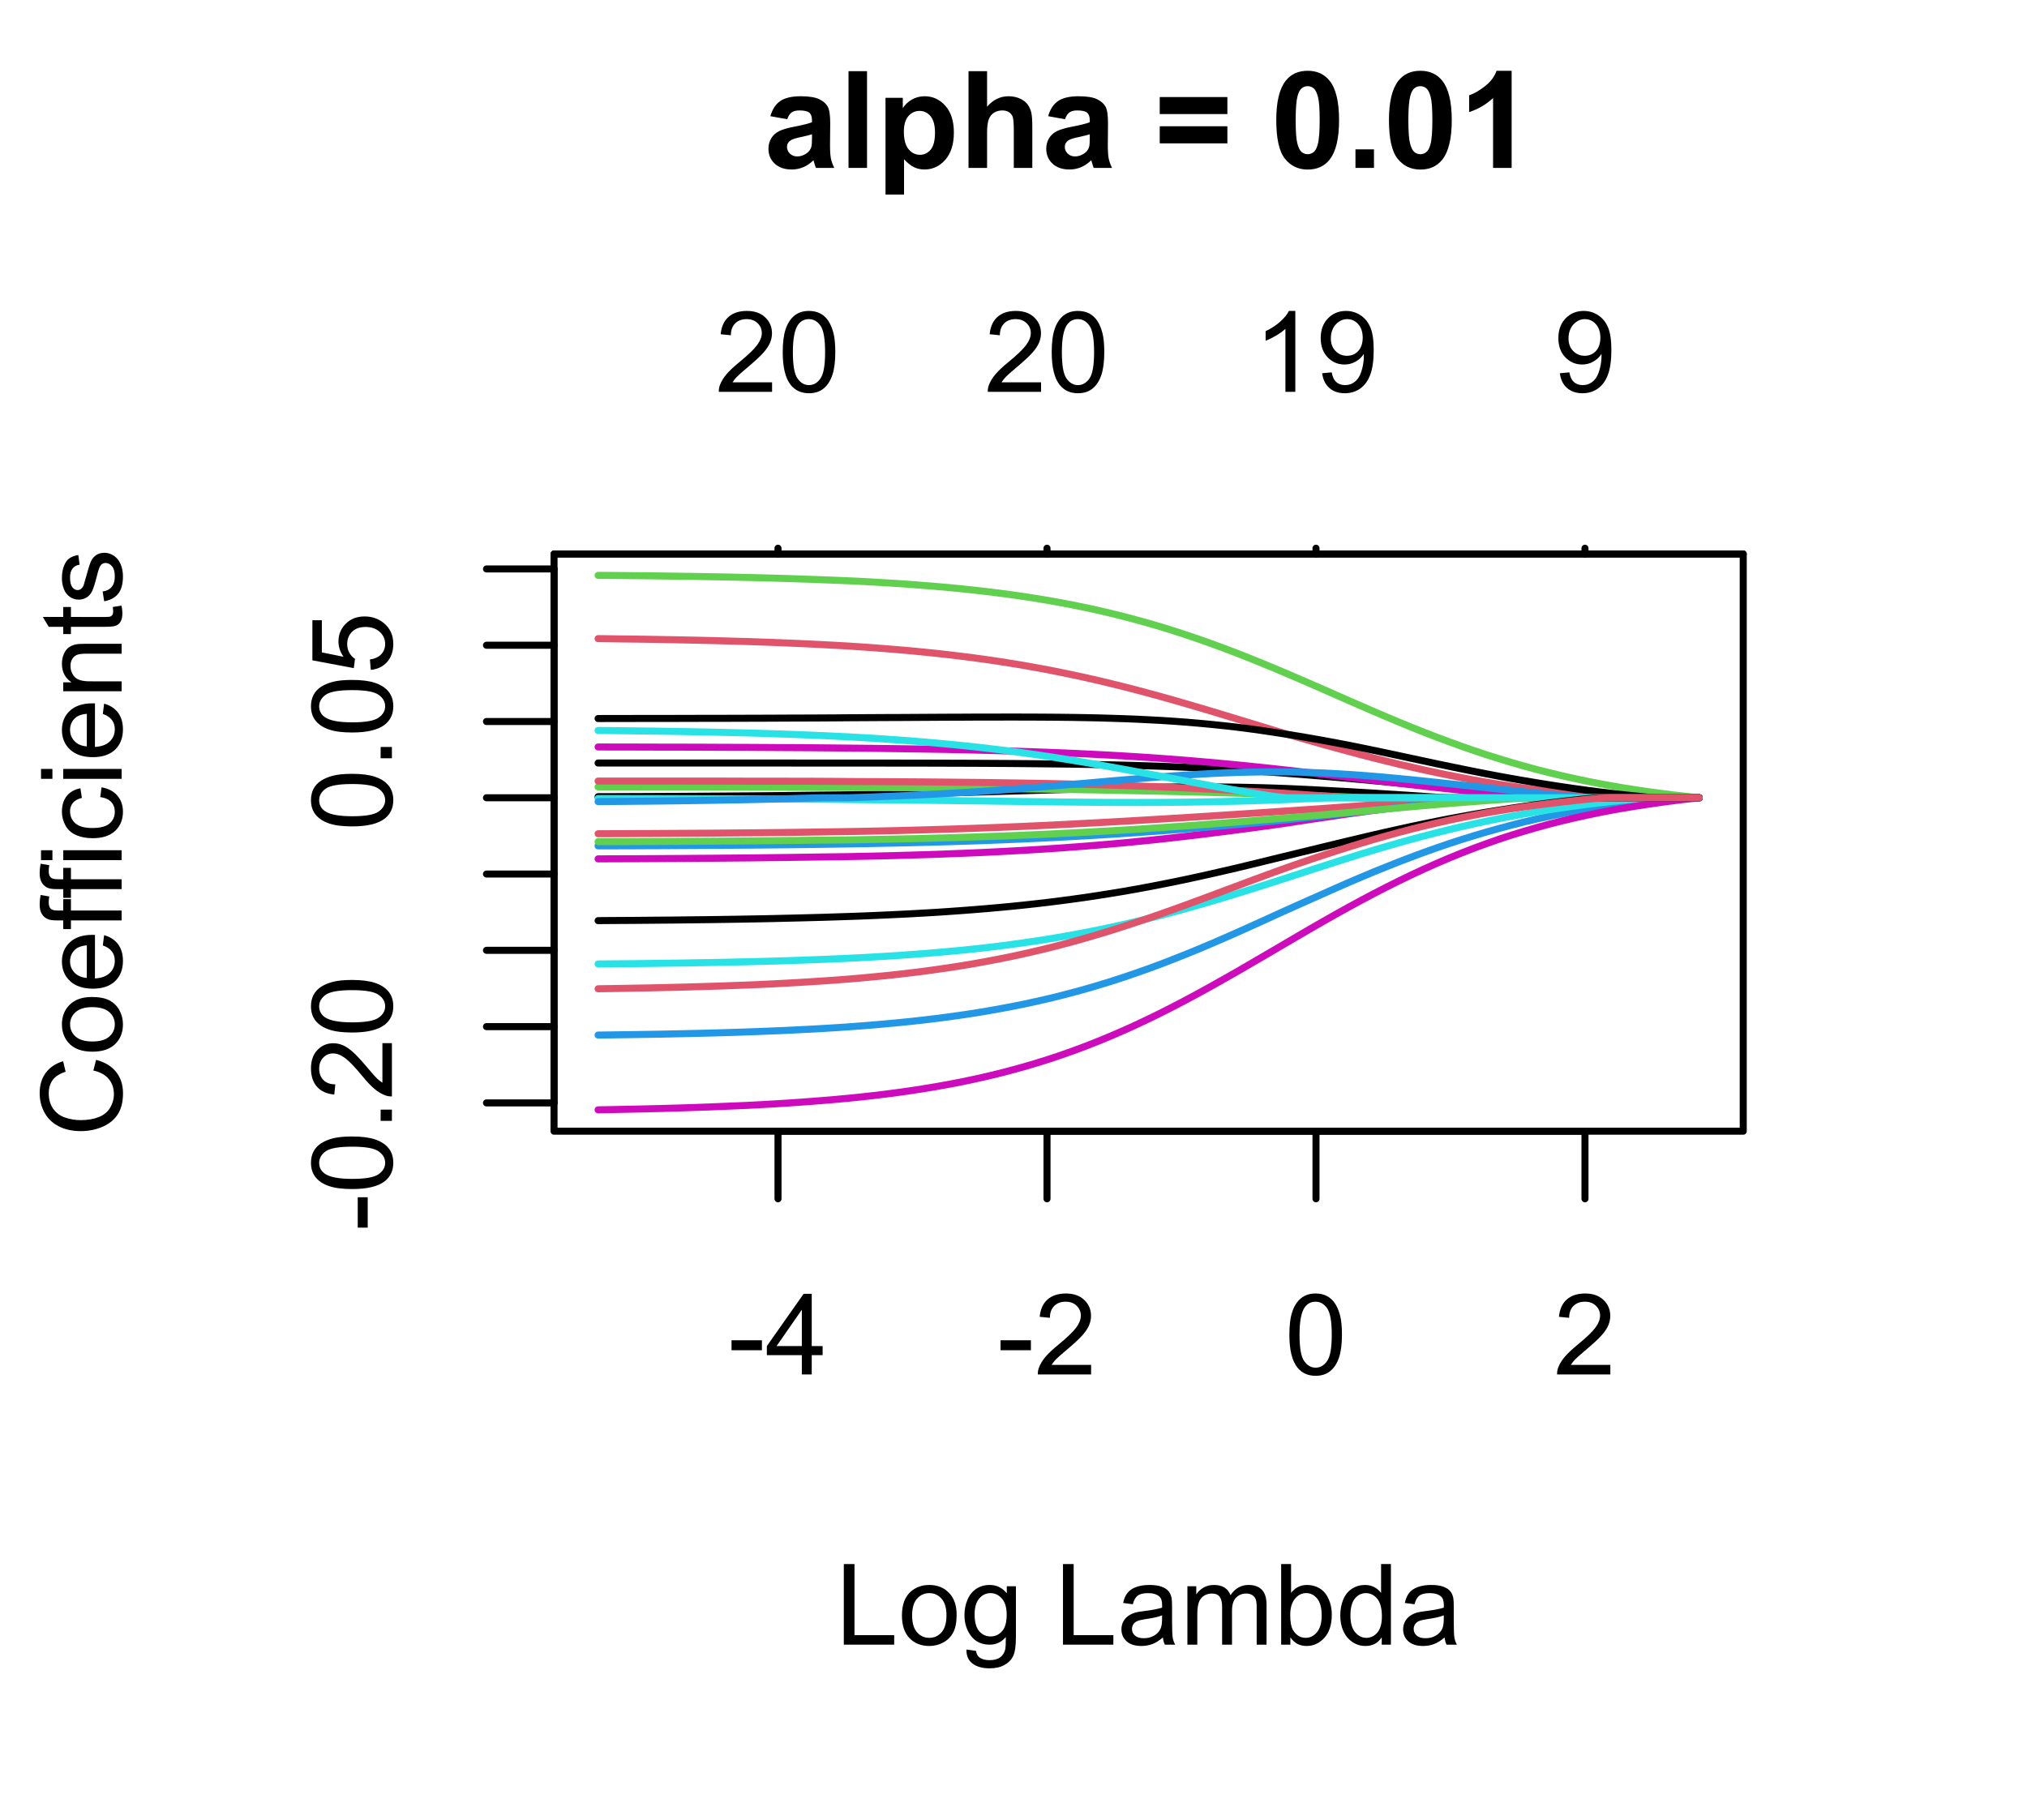<?xml version="1.0" encoding="UTF-8"?>
<svg xmlns="http://www.w3.org/2000/svg" xmlns:xlink="http://www.w3.org/1999/xlink" width="216" height="194" viewBox="0 0 216 194">
<defs>
<g>
<g id="glyph-0-0">
<path d="M 0.383 -2.578 L 0.383 -3.641 L 3.621 -3.641 L 3.621 -2.578 Z M 0.383 -2.578 "/>
</g>
<g id="glyph-0-1">
<path d="M 3.879 0 L 3.879 -2.055 L 0.152 -2.055 L 0.152 -3.023 L 4.07 -8.59 L 4.934 -8.59 L 4.934 -3.023 L 6.094 -3.023 L 6.094 -2.055 L 4.934 -2.055 L 4.934 0 L 3.879 0 M 3.879 -3.023 L 3.879 -6.898 L 1.188 -3.023 Z M 3.879 -3.023 "/>
</g>
<g id="glyph-0-2">
<path d="M 6.039 -1.016 L 6.039 0 L 0.363 0 C 0.355 -0.254 0.395 -0.5 0.484 -0.734 C 0.629 -1.117 0.863 -1.5 1.18 -1.875 C 1.5 -2.25 1.957 -2.684 2.562 -3.176 C 3.492 -3.941 4.125 -4.547 4.453 -4.996 C 4.781 -5.441 4.945 -5.867 4.945 -6.266 C 4.945 -6.68 4.797 -7.035 4.496 -7.32 C 4.199 -7.609 3.809 -7.75 3.328 -7.75 C 2.82 -7.75 2.414 -7.602 2.109 -7.297 C 1.805 -6.992 1.648 -6.57 1.648 -6.031 L 0.562 -6.141 C 0.637 -6.949 0.918 -7.566 1.398 -7.988 C 1.883 -8.414 2.535 -8.625 3.352 -8.625 C 4.176 -8.625 4.828 -8.398 5.309 -7.938 C 5.789 -7.484 6.031 -6.914 6.031 -6.242 C 6.031 -5.895 5.957 -5.559 5.82 -5.227 C 5.676 -4.895 5.445 -4.543 5.117 -4.18 C 4.793 -3.809 4.25 -3.305 3.492 -2.664 C 2.859 -2.133 2.453 -1.773 2.273 -1.586 C 2.094 -1.395 1.945 -1.203 1.828 -1.016 Z M 6.039 -1.016 "/>
</g>
<g id="glyph-0-3">
<path d="M 0.5 -4.234 C 0.5 -5.25 0.602 -6.07 0.812 -6.688 C 1.02 -7.309 1.332 -7.785 1.742 -8.121 C 2.156 -8.457 2.672 -8.625 3.297 -8.625 C 3.758 -8.625 4.164 -8.531 4.512 -8.348 C 4.859 -8.16 5.145 -7.895 5.375 -7.543 C 5.598 -7.195 5.777 -6.77 5.906 -6.266 C 6.035 -5.766 6.102 -5.086 6.102 -4.234 C 6.102 -3.227 5.996 -2.414 5.789 -1.797 C 5.582 -1.176 5.273 -0.699 4.859 -0.359 C 4.449 -0.023 3.926 0.148 3.297 0.148 C 2.469 0.148 1.82 -0.152 1.348 -0.742 C 0.781 -1.461 0.5 -2.621 0.5 -4.234 M 1.582 -4.234 C 1.582 -2.824 1.746 -1.887 2.078 -1.422 C 2.406 -0.953 2.812 -0.719 3.297 -0.719 C 3.781 -0.719 4.191 -0.953 4.52 -1.422 C 4.852 -1.891 5.016 -2.828 5.016 -4.234 C 5.016 -5.648 4.852 -6.59 4.52 -7.055 C 4.191 -7.52 3.781 -7.75 3.289 -7.75 C 2.801 -7.75 2.414 -7.547 2.125 -7.137 C 1.766 -6.613 1.582 -5.645 1.582 -4.234 Z M 1.582 -4.234 "/>
</g>
<g id="glyph-0-4">
<path d="M 0.879 0 L 0.879 -8.59 L 2.016 -8.59 L 2.016 -1.016 L 6.246 -1.016 L 6.246 0 Z M 0.879 0 "/>
</g>
<g id="glyph-0-5">
<path d="M 0.398 -3.109 C 0.398 -4.262 0.719 -5.117 1.359 -5.672 C 1.895 -6.133 2.547 -6.363 3.316 -6.363 C 4.172 -6.363 4.871 -6.082 5.414 -5.523 C 5.957 -4.961 6.227 -4.188 6.227 -3.199 C 6.227 -2.398 6.109 -1.77 5.867 -1.309 C 5.629 -0.852 5.277 -0.492 4.82 -0.242 C 4.359 0.012 3.859 0.141 3.316 0.141 C 2.445 0.141 1.742 -0.141 1.203 -0.695 C 0.668 -1.254 0.398 -2.059 0.398 -3.109 M 1.484 -3.109 C 1.484 -2.312 1.656 -1.719 2.004 -1.32 C 2.352 -0.926 2.789 -0.727 3.316 -0.727 C 3.84 -0.727 4.273 -0.926 4.625 -1.324 C 4.969 -1.723 5.145 -2.328 5.145 -3.148 C 5.145 -3.914 4.969 -4.5 4.621 -4.895 C 4.27 -5.293 3.836 -5.492 3.316 -5.492 C 2.789 -5.492 2.352 -5.293 2.004 -4.898 C 1.656 -4.504 1.484 -3.906 1.484 -3.109 Z M 1.484 -3.109 "/>
</g>
<g id="glyph-0-6">
<path d="M 0.598 0.516 L 1.625 0.668 C 1.664 0.984 1.785 1.215 1.98 1.359 C 2.242 1.555 2.598 1.652 3.055 1.652 C 3.539 1.652 3.918 1.555 4.184 1.359 C 4.449 1.164 4.629 0.891 4.723 0.539 C 4.777 0.324 4.801 -0.129 4.797 -0.812 C 4.336 -0.273 3.762 0 3.078 0 C 2.219 0 1.559 -0.309 1.09 -0.926 C 0.621 -1.543 0.387 -2.281 0.387 -3.148 C 0.387 -3.738 0.492 -4.289 0.711 -4.789 C 0.922 -5.293 1.234 -5.68 1.645 -5.953 C 2.051 -6.227 2.531 -6.363 3.082 -6.363 C 3.816 -6.363 4.422 -6.066 4.898 -5.473 L 4.898 -6.223 L 5.871 -6.223 L 5.871 -0.844 C 5.871 0.125 5.773 0.812 5.574 1.215 C 5.379 1.621 5.066 1.938 4.637 2.172 C 4.211 2.406 3.684 2.523 3.059 2.523 C 2.316 2.523 1.719 2.359 1.258 2.023 C 0.805 1.691 0.582 1.188 0.598 0.516 M 1.469 -3.223 C 1.469 -2.406 1.633 -1.812 1.957 -1.438 C 2.281 -1.062 2.688 -0.875 3.176 -0.875 C 3.66 -0.875 4.066 -1.059 4.395 -1.434 C 4.723 -1.805 4.887 -2.391 4.887 -3.188 C 4.887 -3.949 4.719 -4.523 4.379 -4.91 C 4.043 -5.297 3.633 -5.492 3.156 -5.492 C 2.688 -5.492 2.289 -5.301 1.961 -4.918 C 1.633 -4.539 1.469 -3.973 1.469 -3.223 Z M 1.469 -3.223 "/>
</g>
<g id="glyph-0-7">
</g>
<g id="glyph-0-8">
<path d="M 4.852 -0.766 C 4.461 -0.434 4.086 -0.199 3.723 -0.062 C 3.363 0.07 2.973 0.141 2.562 0.141 C 1.875 0.141 1.352 -0.027 0.984 -0.359 C 0.617 -0.695 0.434 -1.121 0.434 -1.641 C 0.434 -1.945 0.504 -2.223 0.641 -2.477 C 0.781 -2.727 0.961 -2.93 1.188 -3.082 C 1.41 -3.234 1.664 -3.348 1.945 -3.43 C 2.152 -3.48 2.465 -3.535 2.883 -3.586 C 3.734 -3.688 4.359 -3.809 4.766 -3.949 C 4.766 -4.094 4.77 -4.184 4.77 -4.227 C 4.77 -4.652 4.672 -4.957 4.469 -5.133 C 4.203 -5.371 3.801 -5.492 3.27 -5.492 C 2.773 -5.492 2.406 -5.402 2.172 -5.23 C 1.934 -5.055 1.758 -4.746 1.648 -4.305 L 0.617 -4.445 C 0.707 -4.887 0.863 -5.246 1.078 -5.516 C 1.293 -5.789 1.602 -5.996 2.008 -6.145 C 2.414 -6.289 2.887 -6.363 3.422 -6.363 C 3.953 -6.363 4.383 -6.301 4.719 -6.176 C 5.047 -6.051 5.293 -5.895 5.449 -5.703 C 5.605 -5.516 5.715 -5.273 5.777 -4.984 C 5.812 -4.805 5.828 -4.484 5.828 -4.016 L 5.828 -2.609 C 5.828 -1.629 5.852 -1.008 5.898 -0.746 C 5.941 -0.488 6.031 -0.238 6.164 0 L 5.062 0 C 4.953 -0.219 4.883 -0.477 4.852 -0.766 M 4.766 -3.125 C 4.379 -2.965 3.805 -2.832 3.039 -2.727 C 2.605 -2.66 2.301 -2.59 2.121 -2.516 C 1.941 -2.434 1.801 -2.32 1.703 -2.172 C 1.605 -2.02 1.559 -1.852 1.559 -1.672 C 1.559 -1.387 1.664 -1.152 1.879 -0.969 C 2.09 -0.781 2.402 -0.684 2.812 -0.688 C 3.219 -0.684 3.578 -0.773 3.898 -0.953 C 4.211 -1.129 4.445 -1.371 4.594 -1.68 C 4.707 -1.918 4.762 -2.27 4.766 -2.734 Z M 4.766 -3.125 "/>
</g>
<g id="glyph-0-9">
<path d="M 0.789 0 L 0.789 -6.223 L 1.734 -6.223 L 1.734 -5.352 C 1.93 -5.656 2.188 -5.898 2.516 -6.086 C 2.836 -6.27 3.207 -6.363 3.621 -6.363 C 4.082 -6.363 4.461 -6.266 4.754 -6.078 C 5.051 -5.883 5.258 -5.617 5.379 -5.273 C 5.871 -6 6.512 -6.363 7.301 -6.363 C 7.918 -6.363 8.391 -6.191 8.727 -5.852 C 9.055 -5.508 9.223 -4.98 9.223 -4.273 L 9.223 0 L 8.172 0 L 8.172 -3.922 C 8.172 -4.34 8.141 -4.645 8.07 -4.832 C 8.004 -5.016 7.879 -5.164 7.699 -5.281 C 7.52 -5.391 7.309 -5.449 7.066 -5.449 C 6.629 -5.449 6.266 -5.305 5.977 -5.012 C 5.688 -4.723 5.543 -4.254 5.543 -3.617 L 5.543 0 L 4.488 0 L 4.488 -4.043 C 4.488 -4.512 4.402 -4.863 4.23 -5.098 C 4.059 -5.332 3.777 -5.449 3.387 -5.449 C 3.09 -5.449 2.816 -5.371 2.562 -5.215 C 2.312 -5.059 2.129 -4.828 2.016 -4.531 C 1.902 -4.227 1.844 -3.793 1.844 -3.227 L 1.844 0 Z M 0.789 0 "/>
</g>
<g id="glyph-0-10">
<path d="M 1.766 0 L 0.785 0 L 0.785 -8.59 L 1.84 -8.59 L 1.84 -5.523 C 2.285 -6.082 2.852 -6.363 3.547 -6.363 C 3.926 -6.363 4.289 -6.285 4.633 -6.133 C 4.973 -5.977 5.254 -5.762 5.477 -5.48 C 5.695 -5.203 5.867 -4.863 5.992 -4.469 C 6.117 -4.074 6.18 -3.652 6.18 -3.203 C 6.18 -2.141 5.918 -1.312 5.391 -0.734 C 4.863 -0.152 4.23 0.141 3.492 0.141 C 2.758 0.141 2.18 -0.168 1.766 -0.781 L 1.766 0 M 1.75 -3.156 C 1.75 -2.41 1.852 -1.871 2.055 -1.539 C 2.387 -1 2.836 -0.727 3.406 -0.727 C 3.863 -0.727 4.262 -0.926 4.602 -1.328 C 4.934 -1.727 5.102 -2.324 5.102 -3.117 C 5.102 -3.93 4.941 -4.531 4.621 -4.914 C 4.297 -5.305 3.906 -5.496 3.453 -5.496 C 2.988 -5.496 2.59 -5.297 2.258 -4.895 C 1.922 -4.496 1.75 -3.914 1.75 -3.156 Z M 1.75 -3.156 "/>
</g>
<g id="glyph-0-11">
<path d="M 4.828 0 L 4.828 -0.785 C 4.434 -0.168 3.852 0.141 3.086 0.141 C 2.59 0.141 2.137 0.004 1.719 -0.27 C 1.305 -0.543 0.98 -0.926 0.754 -1.414 C 0.523 -1.906 0.41 -2.469 0.41 -3.105 C 0.41 -3.727 0.512 -4.289 0.719 -4.797 C 0.926 -5.301 1.238 -5.688 1.652 -5.961 C 2.066 -6.227 2.527 -6.363 3.039 -6.363 C 3.414 -6.363 3.75 -6.285 4.043 -6.125 C 4.336 -5.969 4.574 -5.762 4.758 -5.508 L 4.758 -8.59 L 5.805 -8.59 L 5.805 0 L 4.828 0 M 1.492 -3.105 C 1.492 -2.309 1.66 -1.711 2 -1.32 C 2.332 -0.922 2.73 -0.727 3.188 -0.727 C 3.648 -0.727 4.039 -0.914 4.363 -1.293 C 4.684 -1.668 4.844 -2.242 4.844 -3.016 C 4.844 -3.867 4.68 -4.492 4.352 -4.891 C 4.023 -5.289 3.621 -5.492 3.141 -5.492 C 2.672 -5.492 2.281 -5.297 1.965 -4.914 C 1.652 -4.531 1.492 -3.93 1.492 -3.105 Z M 1.492 -3.105 "/>
</g>
<g id="glyph-0-12">
<path d="M 4.469 0 L 3.414 0 L 3.414 -6.719 C 3.16 -6.477 2.828 -6.234 2.418 -5.992 C 2.004 -5.75 1.633 -5.57 1.305 -5.449 L 1.305 -6.469 C 1.895 -6.746 2.41 -7.082 2.852 -7.477 C 3.293 -7.871 3.605 -8.254 3.789 -8.625 L 4.469 -8.625 Z M 4.469 0 "/>
</g>
<g id="glyph-0-13">
<path d="M 0.656 -1.984 L 1.672 -2.078 C 1.754 -1.602 1.918 -1.258 2.164 -1.043 C 2.402 -0.828 2.715 -0.719 3.094 -0.719 C 3.418 -0.719 3.703 -0.793 3.945 -0.945 C 4.191 -1.09 4.391 -1.289 4.547 -1.539 C 4.703 -1.785 4.832 -2.121 4.938 -2.543 C 5.043 -2.965 5.098 -3.395 5.098 -3.832 C 5.098 -3.879 5.094 -3.949 5.094 -4.043 C 4.883 -3.707 4.594 -3.434 4.227 -3.227 C 3.863 -3.016 3.465 -2.914 3.039 -2.914 C 2.328 -2.914 1.727 -3.172 1.234 -3.688 C 0.742 -4.203 0.5 -4.883 0.5 -5.727 C 0.5 -6.594 0.754 -7.297 1.27 -7.828 C 1.781 -8.359 2.426 -8.625 3.199 -8.625 C 3.758 -8.625 4.27 -8.473 4.73 -8.172 C 5.195 -7.871 5.547 -7.445 5.785 -6.887 C 6.027 -6.332 6.148 -5.523 6.148 -4.469 C 6.148 -3.371 6.027 -2.5 5.789 -1.848 C 5.551 -1.199 5.195 -0.703 4.727 -0.363 C 4.254 -0.023 3.703 0.148 3.07 0.148 C 2.398 0.148 1.848 -0.039 1.422 -0.414 C 0.996 -0.785 0.742 -1.309 0.656 -1.984 M 4.977 -5.777 C 4.973 -6.383 4.812 -6.863 4.492 -7.219 C 4.168 -7.574 3.781 -7.75 3.328 -7.75 C 2.859 -7.75 2.449 -7.559 2.102 -7.18 C 1.754 -6.793 1.582 -6.297 1.582 -5.688 C 1.582 -5.141 1.746 -4.699 2.078 -4.355 C 2.406 -4.016 2.812 -3.844 3.297 -3.844 C 3.785 -3.844 4.188 -4.016 4.504 -4.355 C 4.816 -4.699 4.973 -5.172 4.977 -5.777 Z M 4.977 -5.777 "/>
</g>
<g id="glyph-1-0">
<path d="M -2.578 -0.383 L -3.641 -0.383 L -3.641 -3.621 L -2.578 -3.621 Z M -2.578 -0.383 "/>
</g>
<g id="glyph-1-1">
<path d="M -4.234 -0.5 C -5.25 -0.5 -6.07 -0.602 -6.688 -0.812 C -7.309 -1.02 -7.785 -1.332 -8.121 -1.742 C -8.457 -2.156 -8.625 -2.672 -8.625 -3.301 C -8.625 -3.758 -8.531 -4.164 -8.348 -4.512 C -8.16 -4.859 -7.895 -5.145 -7.543 -5.375 C -7.195 -5.598 -6.77 -5.777 -6.266 -5.906 C -5.766 -6.035 -5.086 -6.102 -4.234 -6.102 C -3.227 -6.102 -2.414 -5.996 -1.797 -5.789 C -1.176 -5.582 -0.699 -5.273 -0.359 -4.859 C -0.023 -4.449 0.148 -3.926 0.148 -3.297 C 0.148 -2.469 -0.152 -1.82 -0.742 -1.348 C -1.461 -0.781 -2.621 -0.5 -4.234 -0.5 M -4.234 -1.582 C -2.824 -1.582 -1.887 -1.746 -1.422 -2.078 C -0.953 -2.406 -0.719 -2.812 -0.719 -3.297 C -0.719 -3.781 -0.953 -4.191 -1.422 -4.52 C -1.891 -4.852 -2.828 -5.016 -4.234 -5.016 C -5.648 -5.016 -6.59 -4.852 -7.055 -4.52 C -7.52 -4.191 -7.75 -3.781 -7.75 -3.289 C -7.75 -2.801 -7.547 -2.414 -7.137 -2.129 C -6.613 -1.766 -5.645 -1.582 -4.234 -1.582 Z M -4.234 -1.582 "/>
</g>
<g id="glyph-1-2">
<path d="M 0 -1.09 L -1.203 -1.09 L -1.199 -2.289 L 0 -2.289 Z M 0 -1.09 "/>
</g>
<g id="glyph-1-3">
<path d="M -1.012 -6.039 L 0 -6.039 L 0 -0.363 C -0.254 -0.355 -0.5 -0.395 -0.734 -0.488 C -1.117 -0.629 -1.5 -0.863 -1.875 -1.18 C -2.25 -1.5 -2.684 -1.957 -3.176 -2.562 C -3.941 -3.492 -4.547 -4.125 -4.996 -4.453 C -5.441 -4.781 -5.867 -4.945 -6.266 -4.945 C -6.68 -4.945 -7.035 -4.797 -7.32 -4.496 C -7.609 -4.199 -7.75 -3.809 -7.75 -3.328 C -7.75 -2.82 -7.602 -2.414 -7.297 -2.109 C -6.992 -1.805 -6.57 -1.648 -6.031 -1.648 L -6.141 -0.562 C -6.949 -0.637 -7.566 -0.918 -7.988 -1.402 C -8.414 -1.883 -8.625 -2.535 -8.625 -3.352 C -8.625 -4.176 -8.398 -4.828 -7.938 -5.309 C -7.484 -5.789 -6.914 -6.031 -6.242 -6.031 C -5.895 -6.031 -5.559 -5.957 -5.227 -5.82 C -4.895 -5.676 -4.543 -5.445 -4.18 -5.117 C -3.809 -4.793 -3.305 -4.25 -2.664 -3.492 C -2.133 -2.859 -1.773 -2.453 -1.586 -2.273 C -1.395 -2.094 -1.203 -1.945 -1.012 -1.828 Z M -1.012 -6.039 "/>
</g>
<g id="glyph-1-4">
<path d="M -2.25 -0.5 L -2.344 -1.605 C -1.805 -1.688 -1.398 -1.879 -1.129 -2.176 C -0.855 -2.477 -0.719 -2.836 -0.719 -3.258 C -0.719 -3.766 -0.91 -4.195 -1.293 -4.547 C -1.676 -4.898 -2.184 -5.074 -2.816 -5.074 C -3.418 -5.074 -3.895 -4.906 -4.242 -4.566 C -4.59 -4.23 -4.762 -3.785 -4.766 -3.242 C -4.762 -2.902 -4.688 -2.594 -4.531 -2.32 C -4.379 -2.047 -4.18 -1.832 -3.93 -1.676 L -4.062 -0.688 L -8.473 -1.52 L -8.473 -5.789 L -7.465 -5.789 L -7.465 -2.363 L -5.156 -1.898 C -5.516 -2.414 -5.695 -2.953 -5.695 -3.523 C -5.695 -4.273 -5.434 -4.906 -4.914 -5.422 C -4.395 -5.938 -3.727 -6.195 -2.91 -6.195 C -2.133 -6.195 -1.461 -5.965 -0.895 -5.516 C -0.203 -4.961 0.148 -4.211 0.148 -3.258 C 0.148 -2.477 -0.074 -1.84 -0.508 -1.344 C -0.945 -0.852 -1.527 -0.57 -2.25 -0.5 Z M -2.25 -0.5 "/>
</g>
<g id="glyph-1-5">
<path d="M -3.012 -7.055 L -2.723 -8.191 C -1.789 -7.953 -1.078 -7.523 -0.59 -6.906 C -0.098 -6.285 0.148 -5.527 0.148 -4.633 C 0.148 -3.711 -0.043 -2.957 -0.418 -2.375 C -0.797 -1.797 -1.344 -1.355 -2.055 -1.051 C -2.77 -0.75 -3.539 -0.598 -4.359 -0.598 C -5.254 -0.598 -6.035 -0.77 -6.699 -1.109 C -7.367 -1.453 -7.871 -1.938 -8.219 -2.57 C -8.562 -3.199 -8.734 -3.895 -8.734 -4.652 C -8.734 -5.512 -8.516 -6.234 -8.078 -6.82 C -7.641 -7.406 -7.027 -7.812 -6.234 -8.047 L -5.969 -6.926 C -6.594 -6.727 -7.051 -6.438 -7.336 -6.059 C -7.621 -5.68 -7.766 -5.203 -7.766 -4.629 C -7.766 -3.969 -7.605 -3.418 -7.289 -2.973 C -6.973 -2.531 -6.547 -2.219 -6.016 -2.039 C -5.48 -1.859 -4.93 -1.77 -4.367 -1.77 C -3.633 -1.77 -2.996 -1.875 -2.453 -2.09 C -1.906 -2.301 -1.5 -2.633 -1.23 -3.082 C -0.961 -3.531 -0.824 -4.016 -0.824 -4.539 C -0.824 -5.176 -1.008 -5.715 -1.375 -6.156 C -1.742 -6.598 -2.289 -6.898 -3.012 -7.055 Z M -3.012 -7.055 "/>
</g>
<g id="glyph-1-6">
<path d="M -3.109 -0.398 C -4.262 -0.398 -5.117 -0.719 -5.672 -1.359 C -6.133 -1.895 -6.363 -2.547 -6.363 -3.316 C -6.363 -4.172 -6.082 -4.871 -5.523 -5.414 C -4.961 -5.957 -4.188 -6.227 -3.199 -6.227 C -2.398 -6.227 -1.77 -6.109 -1.309 -5.867 C -0.852 -5.629 -0.492 -5.277 -0.238 -4.82 C 0.012 -4.359 0.141 -3.859 0.141 -3.316 C 0.141 -2.445 -0.141 -1.742 -0.695 -1.203 C -1.254 -0.668 -2.059 -0.398 -3.109 -0.398 M -3.109 -1.484 C -2.312 -1.484 -1.719 -1.656 -1.32 -2.004 C -0.926 -2.352 -0.727 -2.789 -0.727 -3.316 C -0.727 -3.84 -0.926 -4.273 -1.324 -4.625 C -1.723 -4.969 -2.328 -5.145 -3.145 -5.145 C -3.914 -5.145 -4.5 -4.969 -4.895 -4.621 C -5.293 -4.27 -5.492 -3.836 -5.492 -3.316 C -5.492 -2.789 -5.293 -2.352 -4.898 -2.004 C -4.504 -1.656 -3.906 -1.484 -3.109 -1.484 Z M -3.109 -1.484 "/>
</g>
<g id="glyph-1-7">
<path d="M -2.004 -5.051 L -1.867 -6.141 C -1.23 -5.969 -0.738 -5.648 -0.387 -5.188 C -0.035 -4.719 0.141 -4.125 0.141 -3.406 C 0.141 -2.492 -0.141 -1.773 -0.699 -1.238 C -1.262 -0.707 -2.047 -0.441 -3.059 -0.441 C -4.105 -0.441 -4.918 -0.711 -5.496 -1.25 C -6.074 -1.789 -6.363 -2.484 -6.363 -3.348 C -6.363 -4.18 -6.078 -4.859 -5.516 -5.383 C -4.945 -5.914 -4.148 -6.176 -3.121 -6.176 C -3.059 -6.176 -2.965 -6.172 -2.84 -6.172 L -2.844 -1.531 C -2.156 -1.566 -1.633 -1.762 -1.27 -2.109 C -0.906 -2.457 -0.727 -2.891 -0.727 -3.41 C -0.727 -3.797 -0.828 -4.125 -1.031 -4.398 C -1.234 -4.672 -1.559 -4.891 -2.004 -5.051 M -3.711 -1.59 L -3.707 -5.062 C -4.23 -5.016 -4.625 -4.883 -4.887 -4.664 C -5.293 -4.328 -5.496 -3.891 -5.496 -3.359 C -5.496 -2.871 -5.332 -2.465 -5.008 -2.137 C -4.684 -1.805 -4.25 -1.625 -3.711 -1.59 Z M -3.711 -1.59 "/>
</g>
<g id="glyph-1-8">
<path d="M 0 -1.043 L -5.402 -1.043 L -5.402 -0.113 L -6.223 -0.113 L -6.223 -1.043 L -6.883 -1.043 C -7.301 -1.043 -7.613 -1.078 -7.816 -1.156 C -8.09 -1.254 -8.312 -1.434 -8.48 -1.691 C -8.652 -1.945 -8.734 -2.305 -8.734 -2.766 C -8.734 -3.062 -8.703 -3.391 -8.633 -3.75 L -7.711 -3.594 C -7.75 -3.371 -7.77 -3.164 -7.77 -2.973 C -7.77 -2.648 -7.699 -2.422 -7.562 -2.293 C -7.426 -2.156 -7.172 -2.094 -6.797 -2.094 L -6.223 -2.094 L -6.223 -3.305 L -5.402 -3.305 L -5.402 -2.094 L 0 -2.094 Z M 0 -1.043 "/>
</g>
<g id="glyph-1-9">
<path d="M -7.375 -0.797 L -8.59 -0.797 L -8.59 -1.852 L -7.375 -1.852 L -7.375 -0.797 M 0 -0.797 L -6.223 -0.797 L -6.223 -1.852 L 0 -1.852 Z M 0 -0.797 "/>
</g>
<g id="glyph-1-10">
<path d="M -2.277 -4.852 L -2.145 -5.891 C -1.43 -5.773 -0.871 -5.484 -0.465 -5.02 C -0.062 -4.551 0.141 -3.977 0.141 -3.297 C 0.141 -2.445 -0.137 -1.762 -0.695 -1.246 C -1.25 -0.727 -2.047 -0.469 -3.086 -0.469 C -3.758 -0.469 -4.348 -0.582 -4.852 -0.805 C -5.355 -1.027 -5.734 -1.363 -5.984 -1.82 C -6.238 -2.273 -6.363 -2.77 -6.363 -3.305 C -6.363 -3.98 -6.191 -4.531 -5.852 -4.961 C -5.508 -5.391 -5.023 -5.668 -4.395 -5.789 L -4.234 -4.766 C -4.652 -4.664 -4.969 -4.492 -5.18 -4.246 C -5.391 -3.996 -5.496 -3.699 -5.496 -3.348 C -5.496 -2.812 -5.305 -2.383 -4.926 -2.051 C -4.543 -1.719 -3.941 -1.555 -3.117 -1.555 C -2.281 -1.555 -1.672 -1.711 -1.293 -2.031 C -0.918 -2.352 -0.727 -2.77 -0.727 -3.289 C -0.727 -3.699 -0.852 -4.047 -1.105 -4.324 C -1.359 -4.602 -1.75 -4.777 -2.277 -4.852 Z M -2.277 -4.852 "/>
</g>
<g id="glyph-1-11">
<path d="M 0 -0.789 L -6.223 -0.793 L -6.223 -1.742 L -5.336 -1.742 C -6.02 -2.195 -6.363 -2.855 -6.363 -3.723 C -6.363 -4.094 -6.297 -4.441 -6.16 -4.754 C -6.027 -5.07 -5.848 -5.305 -5.633 -5.461 C -5.41 -5.617 -5.152 -5.727 -4.852 -5.789 C -4.656 -5.828 -4.312 -5.848 -3.824 -5.848 L 0 -5.848 L 0 -4.793 L -3.785 -4.793 C -4.215 -4.793 -4.535 -4.75 -4.75 -4.672 C -4.961 -4.586 -5.133 -4.441 -5.258 -4.234 C -5.387 -4.023 -5.449 -3.781 -5.449 -3.5 C -5.449 -3.047 -5.305 -2.66 -5.023 -2.336 C -4.734 -2.008 -4.195 -1.848 -3.398 -1.848 L 0 -1.844 Z M 0 -0.789 "/>
</g>
<g id="glyph-1-12">
<path d="M -0.941 -3.094 L -0.012 -3.246 C 0.051 -2.949 0.082 -2.684 0.082 -2.449 C 0.082 -2.066 0.02 -1.77 -0.098 -1.559 C -0.219 -1.348 -0.379 -1.199 -0.578 -1.113 C -0.773 -1.027 -1.188 -0.984 -1.82 -0.984 L -5.402 -0.984 L -5.402 -0.211 L -6.223 -0.211 L -6.223 -0.984 L -7.766 -0.984 L -8.398 -2.035 L -6.223 -2.035 L -6.223 -3.094 L -5.402 -3.094 L -5.402 -2.035 L -1.762 -2.031 C -1.461 -2.031 -1.27 -2.051 -1.184 -2.09 C -1.098 -2.125 -1.027 -2.188 -0.977 -2.27 C -0.926 -2.355 -0.902 -2.473 -0.902 -2.633 C -0.902 -2.75 -0.914 -2.902 -0.941 -3.094 Z M -0.941 -3.094 "/>
</g>
<g id="glyph-1-13">
<path d="M -1.859 -0.371 L -2.023 -1.414 C -1.602 -1.469 -1.281 -1.633 -1.059 -1.902 C -0.836 -2.168 -0.727 -2.543 -0.727 -3.023 C -0.727 -3.508 -0.824 -3.867 -1.023 -4.102 C -1.219 -4.336 -1.449 -4.453 -1.715 -4.453 C -1.953 -4.453 -2.141 -4.348 -2.277 -4.141 C -2.371 -3.996 -2.492 -3.641 -2.637 -3.062 C -2.832 -2.289 -3 -1.754 -3.145 -1.457 C -3.285 -1.156 -3.484 -0.93 -3.734 -0.777 C -3.988 -0.621 -4.266 -0.547 -4.57 -0.547 C -4.848 -0.547 -5.105 -0.609 -5.34 -0.734 C -5.578 -0.863 -5.773 -1.035 -5.93 -1.254 C -6.051 -1.418 -6.152 -1.641 -6.238 -1.926 C -6.32 -2.207 -6.363 -2.512 -6.363 -2.836 C -6.363 -3.324 -6.293 -3.754 -6.152 -4.121 C -6.012 -4.492 -5.82 -4.762 -5.582 -4.938 C -5.34 -5.113 -5.02 -5.234 -4.617 -5.305 L -4.477 -4.273 C -4.797 -4.227 -5.047 -4.09 -5.227 -3.863 C -5.406 -3.641 -5.496 -3.324 -5.496 -2.914 C -5.496 -2.426 -5.414 -2.082 -5.258 -1.875 C -5.094 -1.668 -4.906 -1.566 -4.695 -1.566 C -4.555 -1.566 -4.434 -1.605 -4.324 -1.695 C -4.211 -1.777 -4.117 -1.914 -4.043 -2.098 C -4.004 -2.203 -3.914 -2.516 -3.773 -3.031 C -3.574 -3.773 -3.41 -4.297 -3.285 -4.59 C -3.156 -4.887 -2.973 -5.117 -2.73 -5.285 C -2.488 -5.453 -2.188 -5.535 -1.828 -5.539 C -1.477 -5.535 -1.145 -5.434 -0.836 -5.23 C -0.523 -5.023 -0.285 -4.727 -0.113 -4.344 C 0.055 -3.953 0.141 -3.516 0.141 -3.031 C 0.141 -2.219 -0.027 -1.605 -0.363 -1.18 C -0.699 -0.758 -1.199 -0.488 -1.859 -0.371 Z M -1.859 -0.371 "/>
</g>
<g id="glyph-2-0">
<path d="M 2.512 -5.188 L 0.719 -5.512 C 0.918 -6.234 1.266 -6.77 1.758 -7.117 C 2.25 -7.461 2.98 -7.637 3.953 -7.637 C 4.832 -7.637 5.488 -7.531 5.922 -7.324 C 6.352 -7.113 6.656 -6.848 6.832 -6.527 C 7.008 -6.207 7.094 -5.617 7.094 -4.762 L 7.074 -2.453 C 7.074 -1.797 7.105 -1.312 7.168 -1 C 7.23 -0.691 7.352 -0.355 7.523 0 L 5.57 0 C 5.516 -0.133 5.453 -0.324 5.379 -0.582 C 5.348 -0.699 5.324 -0.777 5.309 -0.816 C 4.973 -0.488 4.609 -0.242 4.227 -0.078 C 3.84 0.086 3.43 0.168 2.996 0.168 C 2.227 0.168 1.621 -0.039 1.176 -0.457 C 0.734 -0.875 0.512 -1.402 0.512 -2.039 C 0.512 -2.461 0.613 -2.836 0.816 -3.168 C 1.016 -3.496 1.301 -3.75 1.664 -3.926 C 2.027 -4.102 2.551 -4.258 3.234 -4.387 C 4.156 -4.562 4.797 -4.723 5.152 -4.871 L 5.152 -5.07 C 5.152 -5.449 5.059 -5.719 4.871 -5.883 C 4.684 -6.043 4.332 -6.125 3.812 -6.125 C 3.461 -6.125 3.184 -6.055 2.988 -5.918 C 2.793 -5.777 2.633 -5.535 2.512 -5.188 M 5.152 -3.586 C 4.902 -3.5 4.5 -3.402 3.953 -3.285 C 3.402 -3.168 3.043 -3.051 2.875 -2.938 C 2.617 -2.758 2.488 -2.523 2.488 -2.242 C 2.488 -1.965 2.594 -1.727 2.797 -1.527 C 3.004 -1.324 3.266 -1.223 3.586 -1.223 C 3.941 -1.223 4.281 -1.34 4.605 -1.574 C 4.844 -1.754 5 -1.973 5.078 -2.23 C 5.129 -2.398 5.152 -2.719 5.152 -3.191 Z M 5.152 -3.586 "/>
</g>
<g id="glyph-2-1">
<path d="M 1.035 0 L 1.035 -10.309 L 3.008 -10.309 L 3.008 0 Z M 1.035 0 "/>
</g>
<g id="glyph-2-2">
<path d="M 0.977 -7.469 L 2.82 -7.469 L 2.82 -6.371 C 3.059 -6.746 3.383 -7.051 3.789 -7.285 C 4.199 -7.52 4.648 -7.637 5.148 -7.637 C 6.016 -7.637 6.75 -7.297 7.355 -6.617 C 7.961 -5.938 8.262 -4.988 8.262 -3.777 C 8.262 -2.527 7.957 -1.559 7.348 -0.867 C 6.738 -0.176 6 0.168 5.133 0.168 C 4.719 0.168 4.348 0.086 4.012 -0.078 C 3.676 -0.242 3.324 -0.523 2.953 -0.922 L 2.953 2.84 L 0.977 2.84 L 0.977 -7.469 M 2.934 -3.859 C 2.934 -3.02 3.098 -2.402 3.43 -2 C 3.766 -1.598 4.168 -1.398 4.648 -1.398 C 5.105 -1.398 5.488 -1.582 5.793 -1.949 C 6.098 -2.32 6.25 -2.922 6.25 -3.762 C 6.25 -4.543 6.094 -5.125 5.781 -5.504 C 5.465 -5.887 5.078 -6.074 4.613 -6.074 C 4.129 -6.074 3.73 -5.887 3.41 -5.516 C 3.09 -5.145 2.934 -4.59 2.934 -3.859 Z M 2.934 -3.859 "/>
</g>
<g id="glyph-2-3">
<path d="M 3.004 -10.309 L 3.004 -6.52 C 3.641 -7.262 4.402 -7.637 5.289 -7.637 C 5.742 -7.637 6.152 -7.551 6.52 -7.383 C 6.883 -7.215 7.16 -7 7.344 -6.734 C 7.527 -6.473 7.656 -6.184 7.723 -5.863 C 7.793 -5.547 7.824 -5.051 7.824 -4.379 L 7.824 0 L 5.852 0 L 5.852 -3.945 C 5.852 -4.727 5.812 -5.223 5.738 -5.434 C 5.664 -5.645 5.531 -5.812 5.34 -5.938 C 5.148 -6.062 4.914 -6.125 4.625 -6.125 C 4.297 -6.125 4.004 -6.043 3.746 -5.887 C 3.488 -5.727 3.301 -5.484 3.18 -5.164 C 3.062 -4.844 3.004 -4.367 3.004 -3.742 L 3.004 0 L 1.027 0 L 1.027 -10.309 Z M 3.004 -10.309 "/>
</g>
<g id="glyph-2-4">
</g>
<g id="glyph-2-5">
<path d="M 0.598 -5.738 L 0.598 -7.551 L 7.805 -7.551 L 7.805 -5.738 L 0.598 -5.738 M 0.598 -2.617 L 0.598 -4.438 L 7.805 -4.438 L 7.805 -2.617 Z M 0.598 -2.617 "/>
</g>
<g id="glyph-2-6">
<path d="M 3.953 -10.352 C 4.949 -10.352 5.73 -9.992 6.293 -9.281 C 6.965 -8.438 7.297 -7.039 7.297 -5.082 C 7.297 -3.133 6.961 -1.73 6.285 -0.879 C 5.727 -0.176 4.949 0.176 3.953 0.176 C 2.949 0.176 2.141 -0.211 1.527 -0.98 C 0.91 -1.75 0.605 -3.125 0.605 -5.105 C 0.605 -7.047 0.941 -8.441 1.617 -9.297 C 2.176 -10 2.953 -10.352 3.953 -10.352 M 3.953 -8.711 C 3.711 -8.711 3.5 -8.637 3.312 -8.484 C 3.125 -8.332 2.98 -8.059 2.875 -7.664 C 2.738 -7.152 2.672 -6.293 2.672 -5.082 C 2.672 -3.875 2.734 -3.043 2.855 -2.59 C 2.977 -2.137 3.129 -1.836 3.316 -1.688 C 3.5 -1.539 3.711 -1.461 3.953 -1.461 C 4.191 -1.461 4.402 -1.539 4.59 -1.691 C 4.777 -1.844 4.926 -2.117 5.027 -2.512 C 5.164 -3.016 5.23 -3.875 5.23 -5.082 C 5.23 -6.293 5.172 -7.125 5.047 -7.574 C 4.926 -8.027 4.773 -8.332 4.586 -8.484 C 4.402 -8.637 4.191 -8.711 3.953 -8.711 Z M 3.953 -8.711 "/>
</g>
<g id="glyph-2-7">
<path d="M 1.035 0 L 1.035 -1.977 L 3.008 -1.977 L 3.008 0 Z M 1.035 0 "/>
</g>
<g id="glyph-2-8">
<path d="M 5.668 0 L 3.691 0 L 3.691 -7.445 C 2.969 -6.77 2.117 -6.273 1.141 -5.949 L 1.141 -7.742 C 1.656 -7.91 2.215 -8.23 2.82 -8.703 C 3.426 -9.172 3.84 -9.723 4.062 -10.352 L 5.668 -10.352 Z M 5.668 0 "/>
</g>
</g>
</defs>
<rect x="-21.6" y="-19.4" width="259.2" height="232.8" fill="rgb(100%, 100%, 100%)" fill-opacity="1"/>
<path fill="none" stroke-width="0.75" stroke-linecap="round" stroke-linejoin="round" stroke="rgb(0%, 0%, 0%)" stroke-opacity="1" stroke-miterlimit="10" d="M 181.066 85.023 L 167.734 85.023 L 166.398 84.973 L 165.066 84.879 L 163.734 84.781 L 162.398 84.68 L 159.734 84.461 L 158.398 84.344 L 157.066 84.227 L 155.734 84.102 L 154.398 83.977 L 151.734 83.719 L 150.398 83.59 L 147.734 83.332 L 146.398 83.207 L 145.066 83.082 L 143.734 82.961 L 142.398 82.848 L 139.734 82.621 L 138.398 82.516 L 135.734 82.312 L 134.398 82.219 L 133.066 82.129 L 131.734 82.047 L 130.398 81.969 L 129.066 81.898 L 127.734 81.832 L 126.398 81.773 L 125.066 81.719 L 123.734 81.668 L 122.398 81.625 L 121.066 81.582 L 119.734 81.547 L 118.398 81.516 L 117.066 81.488 L 115.734 81.465 L 114.398 81.441 L 111.734 81.41 L 110.398 81.395 L 107.734 81.371 L 106.398 81.363 L 103.734 81.348 L 102.398 81.344 L 99.734 81.336 L 98.398 81.332 L 97.066 81.332 L 95.734 81.328 L 94.398 81.328 L 93.066 81.324 L 85.066 81.324 L 83.734 81.32 L 63.734 81.32 "/>
<path fill="none" stroke-width="0.75" stroke-linecap="round" stroke-linejoin="round" stroke="rgb(0%, 0%, 0%)" stroke-opacity="1" stroke-miterlimit="10" d="M 82.906 120.559 L 168.898 120.559 "/>
<path fill="none" stroke-width="0.75" stroke-linecap="round" stroke-linejoin="round" stroke="rgb(0%, 0%, 0%)" stroke-opacity="1" stroke-miterlimit="10" d="M 82.906 120.559 L 82.906 127.762 "/>
<path fill="none" stroke-width="0.75" stroke-linecap="round" stroke-linejoin="round" stroke="rgb(0%, 0%, 0%)" stroke-opacity="1" stroke-miterlimit="10" d="M 111.57 120.559 L 111.57 127.762 "/>
<path fill="none" stroke-width="0.75" stroke-linecap="round" stroke-linejoin="round" stroke="rgb(0%, 0%, 0%)" stroke-opacity="1" stroke-miterlimit="10" d="M 140.234 120.559 L 140.234 127.762 "/>
<path fill="none" stroke-width="0.75" stroke-linecap="round" stroke-linejoin="round" stroke="rgb(0%, 0%, 0%)" stroke-opacity="1" stroke-miterlimit="10" d="M 168.898 120.559 L 168.898 127.762 "/>
<g fill="rgb(0%, 0%, 0%)" fill-opacity="1">
<use xlink:href="#glyph-0-0" x="77.57" y="146.48"/>
<use xlink:href="#glyph-0-1" x="81.566" y="146.48"/>
</g>
<g fill="rgb(0%, 0%, 0%)" fill-opacity="1">
<use xlink:href="#glyph-0-0" x="106.234" y="146.48"/>
<use xlink:href="#glyph-0-2" x="110.23" y="146.48"/>
</g>
<g fill="rgb(0%, 0%, 0%)" fill-opacity="1">
<use xlink:href="#glyph-0-3" x="136.898" y="146.48"/>
</g>
<g fill="rgb(0%, 0%, 0%)" fill-opacity="1">
<use xlink:href="#glyph-0-2" x="165.562" y="146.48"/>
</g>
<path fill="none" stroke-width="0.75" stroke-linecap="round" stroke-linejoin="round" stroke="rgb(0%, 0%, 0%)" stroke-opacity="1" stroke-miterlimit="10" d="M 59.039 117.543 L 59.039 60.637 "/>
<path fill="none" stroke-width="0.75" stroke-linecap="round" stroke-linejoin="round" stroke="rgb(0%, 0%, 0%)" stroke-opacity="1" stroke-miterlimit="10" d="M 59.039 117.543 L 51.84 117.543 "/>
<path fill="none" stroke-width="0.75" stroke-linecap="round" stroke-linejoin="round" stroke="rgb(0%, 0%, 0%)" stroke-opacity="1" stroke-miterlimit="10" d="M 59.039 109.414 L 51.84 109.414 "/>
<path fill="none" stroke-width="0.75" stroke-linecap="round" stroke-linejoin="round" stroke="rgb(0%, 0%, 0%)" stroke-opacity="1" stroke-miterlimit="10" d="M 59.039 101.281 L 51.84 101.281 "/>
<path fill="none" stroke-width="0.75" stroke-linecap="round" stroke-linejoin="round" stroke="rgb(0%, 0%, 0%)" stroke-opacity="1" stroke-miterlimit="10" d="M 59.039 93.152 L 51.84 93.152 "/>
<path fill="none" stroke-width="0.75" stroke-linecap="round" stroke-linejoin="round" stroke="rgb(0%, 0%, 0%)" stroke-opacity="1" stroke-miterlimit="10" d="M 59.039 85.023 L 51.84 85.023 "/>
<path fill="none" stroke-width="0.75" stroke-linecap="round" stroke-linejoin="round" stroke="rgb(0%, 0%, 0%)" stroke-opacity="1" stroke-miterlimit="10" d="M 59.039 76.895 L 51.84 76.895 "/>
<path fill="none" stroke-width="0.75" stroke-linecap="round" stroke-linejoin="round" stroke="rgb(0%, 0%, 0%)" stroke-opacity="1" stroke-miterlimit="10" d="M 59.039 68.766 L 51.84 68.766 "/>
<path fill="none" stroke-width="0.75" stroke-linecap="round" stroke-linejoin="round" stroke="rgb(0%, 0%, 0%)" stroke-opacity="1" stroke-miterlimit="10" d="M 59.039 60.637 L 51.84 60.637 "/>
<g fill="rgb(0%, 0%, 0%)" fill-opacity="1">
<use xlink:href="#glyph-1-0" x="41.762" y="131.219"/>
<use xlink:href="#glyph-1-1" x="41.762" y="127.223"/>
<use xlink:href="#glyph-1-2" x="41.762" y="120.549"/>
<use xlink:href="#glyph-1-3" x="41.762" y="117.215"/>
<use xlink:href="#glyph-1-1" x="41.762" y="110.541"/>
</g>
<g fill="rgb(0%, 0%, 0%)" fill-opacity="1">
<use xlink:href="#glyph-1-1" x="41.762" y="88.574"/>
<use xlink:href="#glyph-1-2" x="41.762" y="81.9"/>
<use xlink:href="#glyph-1-1" x="41.762" y="78.566"/>
<use xlink:href="#glyph-1-4" x="41.762" y="71.893"/>
</g>
<path fill="none" stroke-width="0.75" stroke-linecap="round" stroke-linejoin="round" stroke="rgb(0%, 0%, 0%)" stroke-opacity="1" stroke-miterlimit="10" d="M 59.039 120.559 L 185.762 120.559 L 185.762 59.039 L 59.039 59.039 Z M 59.039 120.559 "/>
<g fill="rgb(0%, 0%, 0%)" fill-opacity="1">
<use xlink:href="#glyph-2-0" x="81.375" y="17.895"/>
<use xlink:href="#glyph-2-1" x="89.384" y="17.895"/>
<use xlink:href="#glyph-2-2" x="93.384" y="17.895"/>
<use xlink:href="#glyph-2-3" x="102.18" y="17.895"/>
<use xlink:href="#glyph-2-0" x="110.977" y="17.895"/>
<use xlink:href="#glyph-2-4" x="118.985" y="17.895"/>
<use xlink:href="#glyph-2-5" x="122.986" y="17.895"/>
<use xlink:href="#glyph-2-4" x="131.395" y="17.895"/>
<use xlink:href="#glyph-2-6" x="135.396" y="17.895"/>
<use xlink:href="#glyph-2-7" x="143.405" y="17.895"/>
<use xlink:href="#glyph-2-6" x="147.405" y="17.895"/>
<use xlink:href="#glyph-2-8" x="155.414" y="17.895"/>
</g>
<g fill="rgb(0%, 0%, 0%)" fill-opacity="1">
<use xlink:href="#glyph-0-4" x="89.039" y="175.281"/>
<use xlink:href="#glyph-0-5" x="95.713" y="175.281"/>
<use xlink:href="#glyph-0-6" x="102.387" y="175.281"/>
<use xlink:href="#glyph-0-7" x="109.061" y="175.281"/>
<use xlink:href="#glyph-0-4" x="112.395" y="175.281"/>
<use xlink:href="#glyph-0-8" x="119.068" y="175.281"/>
<use xlink:href="#glyph-0-9" x="125.742" y="175.281"/>
<use xlink:href="#glyph-0-10" x="135.738" y="175.281"/>
<use xlink:href="#glyph-0-11" x="142.412" y="175.281"/>
<use xlink:href="#glyph-0-8" x="149.086" y="175.281"/>
</g>
<g fill="rgb(0%, 0%, 0%)" fill-opacity="1">
<use xlink:href="#glyph-1-5" x="12.961" y="121.148"/>
<use xlink:href="#glyph-1-6" x="12.961" y="112.482"/>
<use xlink:href="#glyph-1-7" x="12.961" y="105.809"/>
<use xlink:href="#glyph-1-8" x="12.961" y="99.135"/>
<use xlink:href="#glyph-1-8" x="12.961" y="95.801"/>
<use xlink:href="#glyph-1-9" x="12.961" y="92.467"/>
<use xlink:href="#glyph-1-10" x="12.961" y="89.801"/>
<use xlink:href="#glyph-1-9" x="12.961" y="83.801"/>
<use xlink:href="#glyph-1-7" x="12.961" y="81.135"/>
<use xlink:href="#glyph-1-11" x="12.961" y="74.461"/>
<use xlink:href="#glyph-1-12" x="12.961" y="67.787"/>
<use xlink:href="#glyph-1-13" x="12.961" y="64.453"/>
</g>
<path fill="none" stroke-width="0.75" stroke-linecap="round" stroke-linejoin="round" stroke="rgb(87.451%, 32.549%, 41.961%)" stroke-opacity="1" stroke-miterlimit="10" d="M 181.066 85.023 L 171.734 85.023 L 170.398 84.93 L 169.066 84.797 L 167.734 84.656 L 166.398 84.504 L 165.066 84.344 L 163.734 84.168 L 162.398 83.984 L 161.066 83.789 L 159.734 83.586 L 158.398 83.363 L 157.066 83.129 L 155.734 82.879 L 154.398 82.617 L 153.066 82.34 L 151.734 82.055 L 150.398 81.754 L 149.066 81.445 L 147.734 81.121 L 146.398 80.789 L 145.066 80.449 L 143.734 80.09 L 142.398 79.73 L 141.066 79.363 L 139.734 78.984 L 138.398 78.605 L 137.066 78.223 L 135.734 77.82 L 134.398 77.414 L 131.734 76.602 L 130.398 76.195 L 129.066 75.793 L 127.734 75.398 L 126.398 75.008 L 125.066 74.621 L 123.734 74.246 L 122.398 73.883 L 121.066 73.527 L 119.734 73.184 L 118.398 72.855 L 117.066 72.535 L 115.734 72.23 L 114.398 71.941 L 113.066 71.664 L 111.734 71.398 L 110.398 71.152 L 109.066 70.914 L 107.734 70.695 L 106.398 70.484 L 105.066 70.289 L 103.734 70.105 L 102.398 69.938 L 101.066 69.777 L 99.734 69.629 L 98.398 69.492 L 97.066 69.363 L 95.734 69.246 L 94.398 69.137 L 93.066 69.035 L 91.734 68.941 L 90.398 68.852 L 89.066 68.777 L 87.734 68.707 L 86.398 68.641 L 85.066 68.578 L 83.734 68.523 L 82.398 68.469 L 79.734 68.375 L 78.398 68.34 L 77.066 68.301 L 75.734 68.266 L 74.398 68.234 L 71.734 68.18 L 70.398 68.156 L 69.066 68.133 L 67.734 68.113 L 66.398 68.098 L 65.066 68.078 L 63.734 68.062 "/>
<path fill="none" stroke-width="0.75" stroke-linecap="round" stroke-linejoin="round" stroke="rgb(38.039%, 81.569%, 30.98%)" stroke-opacity="1" stroke-miterlimit="10" d="M 181.066 85.023 L 179.734 84.883 L 178.398 84.73 L 177.066 84.562 L 175.734 84.383 L 174.398 84.188 L 173.066 83.98 L 171.734 83.75 L 170.398 83.508 L 169.066 83.246 L 167.734 82.965 L 166.398 82.664 L 165.066 82.344 L 163.734 82.008 L 162.398 81.645 L 161.066 81.262 L 159.734 80.859 L 158.398 80.438 L 157.066 79.996 L 155.734 79.531 L 154.398 79.047 L 153.066 78.551 L 151.734 78.035 L 150.398 77.504 L 149.066 76.957 L 147.734 76.398 L 146.398 75.828 L 145.066 75.246 L 143.734 74.668 L 142.398 74.082 L 141.066 73.492 L 139.734 72.914 L 138.398 72.332 L 137.066 71.762 L 135.734 71.199 L 134.398 70.648 L 133.066 70.109 L 131.734 69.586 L 130.398 69.078 L 129.066 68.59 L 127.734 68.117 L 126.398 67.664 L 125.066 67.23 L 123.734 66.816 L 122.398 66.426 L 121.066 66.055 L 119.734 65.703 L 118.398 65.371 L 117.066 65.059 L 115.734 64.766 L 114.398 64.492 L 113.066 64.238 L 111.734 64 L 110.398 63.777 L 109.066 63.57 L 107.734 63.379 L 106.398 63.203 L 105.066 63.039 L 103.734 62.887 L 102.398 62.746 L 101.066 62.617 L 99.734 62.5 L 98.398 62.391 L 97.066 62.289 L 95.734 62.195 L 94.398 62.113 L 93.066 62.035 L 91.734 61.961 L 90.398 61.898 L 89.066 61.844 L 87.734 61.793 L 86.398 61.742 L 85.066 61.695 L 83.734 61.652 L 82.398 61.613 L 81.066 61.578 L 79.734 61.547 L 78.398 61.516 L 77.066 61.488 L 75.734 61.465 L 74.398 61.441 L 71.734 61.402 L 70.398 61.383 L 69.066 61.367 L 67.734 61.355 L 66.398 61.34 L 65.066 61.328 L 63.734 61.32 "/>
<path fill="none" stroke-width="0.75" stroke-linecap="round" stroke-linejoin="round" stroke="rgb(13.333%, 59.216%, 90.196%)" stroke-opacity="1" stroke-miterlimit="10" d="M 181.066 85.023 L 178.398 85.023 L 177.066 85.137 L 175.734 85.289 L 174.398 85.449 L 173.066 85.625 L 171.734 85.816 L 170.398 86.02 L 169.066 86.238 L 167.734 86.477 L 166.398 86.73 L 165.066 87.004 L 163.734 87.293 L 162.398 87.605 L 161.066 87.941 L 159.734 88.297 L 158.398 88.672 L 157.066 89.066 L 155.734 89.48 L 154.398 89.914 L 153.066 90.371 L 151.734 90.844 L 150.398 91.34 L 149.066 91.848 L 147.734 92.379 L 146.398 92.918 L 145.066 93.477 L 143.734 94.043 L 142.398 94.629 L 141.066 95.223 L 139.734 95.812 L 138.398 96.41 L 137.066 97.004 L 135.734 97.609 L 134.398 98.219 L 133.066 98.82 L 131.734 99.418 L 130.398 100.004 L 129.066 100.582 L 127.734 101.145 L 126.398 101.691 L 125.066 102.219 L 123.734 102.734 L 122.398 103.227 L 121.066 103.699 L 119.734 104.152 L 118.398 104.586 L 117.066 104.996 L 115.734 105.387 L 114.398 105.754 L 113.066 106.102 L 111.734 106.43 L 110.398 106.734 L 109.066 107.023 L 107.734 107.289 L 106.398 107.539 L 105.066 107.773 L 103.734 107.992 L 102.398 108.191 L 101.066 108.379 L 99.734 108.551 L 98.398 108.711 L 97.066 108.859 L 95.734 108.992 L 94.398 109.117 L 93.066 109.234 L 91.734 109.34 L 90.398 109.438 L 89.066 109.527 L 87.734 109.609 L 86.398 109.684 L 83.734 109.816 L 82.398 109.871 L 81.066 109.926 L 79.734 109.973 L 78.398 110.02 L 75.734 110.098 L 74.398 110.129 L 73.066 110.16 L 71.734 110.188 L 70.398 110.215 L 69.066 110.238 L 67.734 110.258 L 66.398 110.277 L 65.066 110.297 L 63.734 110.312 "/>
<path fill="none" stroke-width="0.75" stroke-linecap="round" stroke-linejoin="round" stroke="rgb(15.686%, 88.627%, 89.804%)" stroke-opacity="1" stroke-miterlimit="10" d="M 181.066 85.023 L 175.734 85.023 L 174.398 85.145 L 173.066 85.277 L 171.734 85.418 L 170.398 85.57 L 169.066 85.734 L 167.734 85.914 L 166.398 86.102 L 165.066 86.305 L 163.734 86.523 L 162.398 86.754 L 161.066 86.992 L 159.734 87.25 L 158.398 87.52 L 157.066 87.805 L 155.734 88.105 L 154.398 88.422 L 153.066 88.754 L 151.734 89.098 L 150.398 89.453 L 149.066 89.824 L 147.734 90.207 L 146.398 90.602 L 145.066 91.004 L 143.734 91.426 L 142.398 91.848 L 139.734 92.707 L 138.398 93.141 L 137.066 93.574 L 135.734 94.004 L 134.398 94.43 L 133.066 94.848 L 131.734 95.262 L 130.398 95.668 L 129.066 96.066 L 127.734 96.453 L 126.398 96.832 L 125.066 97.195 L 123.734 97.547 L 122.398 97.887 L 121.066 98.211 L 119.734 98.52 L 118.398 98.816 L 117.066 99.098 L 115.734 99.363 L 114.398 99.613 L 113.066 99.852 L 111.734 100.074 L 110.398 100.285 L 109.066 100.48 L 107.734 100.664 L 106.398 100.836 L 105.066 100.996 L 103.734 101.145 L 102.398 101.281 L 101.066 101.406 L 99.734 101.523 L 98.398 101.633 L 97.066 101.734 L 95.734 101.828 L 94.398 101.914 L 93.066 101.992 L 91.734 102.066 L 90.398 102.133 L 89.066 102.191 L 87.734 102.246 L 86.398 102.297 L 83.734 102.391 L 82.398 102.43 L 79.734 102.5 L 78.398 102.527 L 77.066 102.559 L 75.734 102.582 L 74.398 102.605 L 73.066 102.629 L 71.734 102.648 L 70.398 102.664 L 69.066 102.684 L 67.734 102.699 L 66.398 102.711 L 63.734 102.734 "/>
<path fill="none" stroke-width="0.75" stroke-linecap="round" stroke-linejoin="round" stroke="rgb(80.392%, 4.314%, 73.725%)" stroke-opacity="1" stroke-miterlimit="10" d="M 181.066 85.023 L 159.734 85.023 L 158.398 85.043 L 157.066 85.164 L 155.734 85.293 L 154.398 85.426 L 153.066 85.566 L 151.734 85.715 L 150.398 85.867 L 149.066 86.027 L 147.734 86.195 L 146.398 86.367 L 145.066 86.547 L 143.734 86.73 L 142.398 86.926 L 141.066 87.125 L 139.734 87.32 L 138.398 87.523 L 137.066 87.73 L 135.734 87.922 L 134.398 88.102 L 133.066 88.285 L 131.734 88.461 L 130.398 88.633 L 129.066 88.801 L 127.734 88.965 L 126.398 89.125 L 125.066 89.277 L 123.734 89.426 L 122.398 89.566 L 121.066 89.699 L 119.734 89.828 L 118.398 89.949 L 117.066 90.062 L 115.734 90.172 L 114.398 90.273 L 113.066 90.371 L 111.734 90.461 L 110.398 90.547 L 109.066 90.625 L 107.734 90.699 L 106.398 90.77 L 105.066 90.836 L 103.734 90.895 L 102.398 90.949 L 99.734 91.051 L 98.398 91.094 L 95.734 91.172 L 94.398 91.207 L 93.066 91.238 L 91.734 91.266 L 90.398 91.293 L 89.066 91.312 L 87.734 91.328 L 86.398 91.348 L 83.734 91.387 L 82.398 91.402 L 79.734 91.434 L 78.398 91.445 L 75.734 91.469 L 74.398 91.477 L 73.066 91.488 L 71.734 91.496 L 70.398 91.504 L 67.734 91.52 L 66.398 91.523 L 65.066 91.527 L 63.734 91.535 "/>
<path fill="none" stroke-width="0.75" stroke-linecap="round" stroke-linejoin="round" stroke="rgb(0%, 0%, 0%)" stroke-opacity="1" stroke-miterlimit="10" d="M 181.066 85.023 L 154.398 85.023 L 153.066 84.957 L 151.734 84.871 L 150.398 84.781 L 149.066 84.695 L 147.734 84.613 L 146.398 84.527 L 145.066 84.449 L 143.734 84.367 L 142.398 84.297 L 139.734 84.156 L 138.398 84.094 L 137.066 84.035 L 135.734 83.988 L 134.398 83.949 L 133.066 83.918 L 131.734 83.891 L 130.398 83.875 L 129.066 83.863 L 127.734 83.863 L 126.398 83.867 L 125.066 83.875 L 123.734 83.891 L 122.398 83.914 L 121.066 83.938 L 119.734 83.969 L 118.398 84 L 117.066 84.035 L 115.734 84.074 L 114.398 84.113 L 111.734 84.191 L 110.398 84.234 L 107.734 84.312 L 106.398 84.352 L 105.066 84.391 L 103.734 84.426 L 102.398 84.465 L 99.734 84.527 L 98.398 84.559 L 97.066 84.59 L 95.734 84.613 L 94.398 84.641 L 91.734 84.688 L 90.398 84.707 L 89.066 84.723 L 87.734 84.734 L 86.398 84.75 L 83.734 84.781 L 82.398 84.797 L 79.734 84.82 L 78.398 84.828 L 77.066 84.84 L 75.734 84.848 L 74.398 84.859 L 71.734 84.875 L 70.398 84.879 L 69.066 84.887 L 67.734 84.891 L 66.398 84.898 L 63.734 84.906 "/>
<path fill="none" stroke-width="0.75" stroke-linecap="round" stroke-linejoin="round" stroke="rgb(87.451%, 32.549%, 41.961%)" stroke-opacity="1" stroke-miterlimit="10" d="M 181.066 85.023 L 157.066 85.023 L 155.734 85.113 L 154.398 85.199 L 151.734 85.387 L 150.398 85.48 L 149.066 85.574 L 147.734 85.672 L 146.398 85.77 L 143.734 85.965 L 142.398 86.062 L 141.066 86.16 L 139.734 86.254 L 138.398 86.344 L 135.734 86.523 L 134.398 86.613 L 133.066 86.703 L 131.734 86.789 L 130.398 86.875 L 127.734 87.047 L 126.398 87.129 L 123.734 87.293 L 122.398 87.371 L 119.734 87.527 L 118.398 87.602 L 117.066 87.676 L 115.734 87.746 L 114.398 87.816 L 111.734 87.949 L 110.398 88.008 L 109.066 88.07 L 107.734 88.125 L 106.398 88.18 L 105.066 88.23 L 103.734 88.277 L 102.398 88.324 L 101.066 88.367 L 99.734 88.406 L 98.398 88.445 L 95.734 88.516 L 94.398 88.547 L 91.734 88.602 L 90.398 88.625 L 87.734 88.664 L 86.398 88.684 L 85.066 88.703 L 83.734 88.719 L 82.398 88.734 L 81.066 88.75 L 79.734 88.762 L 78.398 88.773 L 75.734 88.797 L 74.398 88.805 L 71.734 88.82 L 70.398 88.828 L 69.066 88.836 L 67.734 88.84 L 66.398 88.848 L 63.734 88.855 "/>
<path fill="none" stroke-width="0.75" stroke-linecap="round" stroke-linejoin="round" stroke="rgb(38.039%, 81.569%, 30.98%)" stroke-opacity="1" stroke-miterlimit="10" d="M 181.066 85.023 L 146.398 85.023 L 145.066 85 L 143.734 84.941 L 142.398 84.891 L 139.734 84.789 L 138.398 84.742 L 137.066 84.695 L 135.734 84.652 L 134.398 84.609 L 131.734 84.531 L 130.398 84.492 L 127.734 84.422 L 126.398 84.391 L 123.734 84.328 L 122.398 84.301 L 119.734 84.246 L 118.398 84.219 L 115.734 84.172 L 114.398 84.152 L 111.734 84.113 L 110.398 84.094 L 109.066 84.078 L 107.734 84.059 L 106.398 84.047 L 103.734 84.016 L 102.398 84.004 L 99.734 83.98 L 98.398 83.969 L 95.734 83.953 L 94.398 83.945 L 91.734 83.93 L 90.398 83.922 L 89.066 83.922 L 87.734 83.918 L 86.398 83.914 L 85.066 83.906 L 83.734 83.902 L 82.398 83.898 L 79.734 83.891 L 78.398 83.887 L 75.734 83.879 L 74.398 83.879 L 73.066 83.875 L 71.734 83.875 L 70.398 83.871 L 69.066 83.871 L 67.734 83.867 L 65.066 83.867 L 63.734 83.863 "/>
<path fill="none" stroke-width="0.75" stroke-linecap="round" stroke-linejoin="round" stroke="rgb(13.333%, 59.216%, 90.196%)" stroke-opacity="1" stroke-miterlimit="10" d="M 181.066 85.023 L 159.734 85.023 L 158.398 85.129 L 157.066 85.25 L 155.734 85.375 L 154.398 85.504 L 153.066 85.637 L 151.734 85.773 L 150.398 85.914 L 149.066 86.055 L 147.734 86.199 L 146.398 86.348 L 143.734 86.645 L 142.398 86.793 L 141.066 86.941 L 139.734 87.086 L 138.398 87.227 L 137.066 87.371 L 135.734 87.508 L 134.398 87.637 L 131.734 87.887 L 130.398 88.004 L 129.066 88.121 L 127.734 88.234 L 126.398 88.344 L 125.066 88.449 L 123.734 88.551 L 122.398 88.648 L 121.066 88.742 L 119.734 88.832 L 118.398 88.918 L 117.066 89 L 115.734 89.078 L 114.398 89.152 L 111.734 89.293 L 110.398 89.355 L 109.066 89.418 L 107.734 89.473 L 106.398 89.527 L 105.066 89.578 L 103.734 89.625 L 102.398 89.668 L 99.734 89.746 L 98.398 89.781 L 95.734 89.844 L 94.398 89.871 L 93.066 89.898 L 91.734 89.922 L 90.398 89.945 L 87.734 89.984 L 86.398 90.004 L 83.734 90.035 L 82.398 90.047 L 81.066 90.062 L 79.734 90.07 L 78.398 90.082 L 75.734 90.098 L 74.398 90.105 L 71.734 90.121 L 70.398 90.129 L 69.066 90.133 L 67.734 90.141 L 66.398 90.145 L 63.734 90.152 "/>
<path fill="none" stroke-width="0.75" stroke-linecap="round" stroke-linejoin="round" stroke="rgb(15.686%, 88.627%, 89.804%)" stroke-opacity="1" stroke-miterlimit="10" d="M 181.066 85.023 L 142.398 85.023 L 141.066 85.047 L 139.734 85.105 L 138.398 85.164 L 137.066 85.219 L 135.734 85.27 L 134.398 85.312 L 133.066 85.355 L 131.734 85.391 L 130.398 85.422 L 129.066 85.449 L 127.734 85.473 L 126.398 85.492 L 123.734 85.516 L 122.398 85.52 L 121.066 85.523 L 119.734 85.52 L 118.398 85.516 L 117.066 85.508 L 115.734 85.496 L 114.398 85.484 L 113.066 85.473 L 111.734 85.457 L 110.398 85.441 L 109.066 85.426 L 107.734 85.406 L 106.398 85.391 L 105.066 85.371 L 103.734 85.355 L 102.398 85.34 L 101.066 85.32 L 99.734 85.305 L 98.398 85.289 L 97.066 85.277 L 95.734 85.262 L 94.398 85.25 L 91.734 85.227 L 90.398 85.215 L 87.734 85.184 L 86.398 85.176 L 83.734 85.16 L 82.398 85.152 L 81.066 85.148 L 79.734 85.141 L 78.398 85.137 L 75.734 85.129 L 74.398 85.125 L 71.734 85.117 L 70.398 85.113 L 69.066 85.109 L 67.734 85.109 L 66.398 85.105 L 65.066 85.105 L 63.734 85.102 "/>
<path fill="none" stroke-width="0.75" stroke-linecap="round" stroke-linejoin="round" stroke="rgb(80.392%, 4.314%, 73.725%)" stroke-opacity="1" stroke-miterlimit="10" d="M 181.066 85.023 L 165.066 85.023 L 163.734 84.977 L 162.398 84.863 L 161.066 84.75 L 159.734 84.629 L 158.398 84.504 L 157.066 84.367 L 155.734 84.227 L 154.398 84.082 L 153.066 83.938 L 151.734 83.785 L 150.398 83.633 L 149.066 83.48 L 147.734 83.324 L 146.398 83.164 L 145.066 83.004 L 143.734 82.848 L 142.398 82.691 L 141.066 82.535 L 139.734 82.375 L 138.398 82.223 L 137.066 82.07 L 135.734 81.922 L 134.398 81.781 L 133.066 81.641 L 131.734 81.508 L 130.398 81.383 L 129.066 81.258 L 127.734 81.145 L 126.398 81.031 L 125.066 80.926 L 123.734 80.828 L 122.398 80.734 L 121.066 80.648 L 119.734 80.566 L 118.398 80.488 L 117.066 80.418 L 115.734 80.352 L 114.398 80.289 L 113.066 80.23 L 111.734 80.18 L 110.398 80.129 L 107.734 80.043 L 106.398 80.004 L 105.066 79.969 L 103.734 79.938 L 102.398 79.906 L 101.066 79.879 L 99.734 79.855 L 98.398 79.832 L 95.734 79.793 L 94.398 79.773 L 91.734 79.742 L 90.398 79.73 L 89.066 79.715 L 87.734 79.703 L 86.398 79.691 L 83.734 79.676 L 82.398 79.668 L 79.734 79.652 L 78.398 79.648 L 77.066 79.645 L 75.734 79.637 L 74.398 79.633 L 71.734 79.625 L 70.398 79.625 L 67.734 79.617 L 66.398 79.613 L 65.066 79.613 L 63.734 79.609 "/>
<path fill="none" stroke-width="0.75" stroke-linecap="round" stroke-linejoin="round" stroke="rgb(0%, 0%, 0%)" stroke-opacity="1" stroke-miterlimit="10" d="M 181.066 85.023 L 177.066 85.023 L 175.734 84.973 L 174.398 84.844 L 173.066 84.703 L 171.734 84.551 L 170.398 84.391 L 169.066 84.219 L 167.734 84.035 L 166.398 83.84 L 165.066 83.637 L 163.734 83.422 L 162.398 83.199 L 161.066 82.969 L 159.734 82.727 L 158.398 82.473 L 157.066 82.211 L 155.734 81.941 L 154.398 81.668 L 153.066 81.391 L 151.734 81.105 L 150.398 80.82 L 147.734 80.25 L 146.398 79.969 L 145.066 79.695 L 143.734 79.426 L 142.398 79.172 L 141.066 78.926 L 139.734 78.688 L 138.398 78.461 L 137.066 78.25 L 135.734 78.043 L 134.398 77.844 L 133.066 77.66 L 131.734 77.492 L 130.398 77.34 L 129.066 77.203 L 127.734 77.078 L 126.398 76.965 L 125.066 76.867 L 123.734 76.781 L 122.398 76.711 L 121.066 76.645 L 119.734 76.594 L 118.398 76.551 L 117.066 76.512 L 115.734 76.484 L 114.398 76.461 L 113.066 76.445 L 111.734 76.434 L 110.398 76.426 L 107.734 76.418 L 106.398 76.422 L 105.066 76.422 L 103.734 76.426 L 102.398 76.434 L 101.066 76.438 L 99.734 76.445 L 98.398 76.453 L 95.734 76.469 L 94.398 76.473 L 91.734 76.488 L 90.398 76.496 L 89.066 76.508 L 87.734 76.516 L 86.398 76.523 L 83.734 76.531 L 82.398 76.539 L 79.734 76.547 L 78.398 76.551 L 77.066 76.555 L 75.734 76.555 L 74.398 76.559 L 71.734 76.566 L 70.398 76.566 L 69.066 76.57 L 67.734 76.57 L 66.398 76.574 L 65.066 76.574 L 63.734 76.578 "/>
<path fill="none" stroke-width="0.75" stroke-linecap="round" stroke-linejoin="round" stroke="rgb(87.451%, 32.549%, 41.961%)" stroke-opacity="1" stroke-miterlimit="10" d="M 181.066 85.023 L 145.066 85.023 L 143.734 84.996 L 142.398 84.91 L 139.734 84.738 L 138.398 84.645 L 137.066 84.555 L 135.734 84.473 L 134.398 84.395 L 131.734 84.246 L 130.398 84.176 L 127.734 84.043 L 126.398 83.98 L 123.734 83.863 L 122.398 83.812 L 121.066 83.762 L 119.734 83.719 L 118.398 83.676 L 117.066 83.633 L 115.734 83.598 L 114.398 83.566 L 111.734 83.504 L 110.398 83.48 L 109.066 83.457 L 107.734 83.438 L 106.398 83.418 L 105.066 83.398 L 103.734 83.383 L 102.398 83.371 L 101.066 83.355 L 99.734 83.344 L 98.398 83.332 L 95.734 83.316 L 94.398 83.309 L 93.066 83.301 L 91.734 83.297 L 90.398 83.289 L 89.066 83.277 L 87.734 83.27 L 86.398 83.262 L 85.066 83.262 L 83.734 83.258 L 82.398 83.258 L 81.066 83.254 L 79.734 83.254 L 78.398 83.25 L 77.066 83.246 L 73.066 83.246 L 71.734 83.242 L 63.734 83.242 "/>
<path fill="none" stroke-width="0.75" stroke-linecap="round" stroke-linejoin="round" stroke="rgb(38.039%, 81.569%, 30.98%)" stroke-opacity="1" stroke-miterlimit="10" d="M 181.066 85.023 L 163.734 85.023 L 162.398 85.051 L 161.066 85.137 L 159.734 85.23 L 158.398 85.324 L 157.066 85.426 L 155.734 85.531 L 154.398 85.637 L 151.734 85.863 L 150.398 85.98 L 147.734 86.223 L 146.398 86.344 L 145.066 86.469 L 143.734 86.59 L 142.398 86.707 L 139.734 86.941 L 138.398 87.059 L 135.734 87.285 L 134.398 87.395 L 131.734 87.613 L 130.398 87.715 L 129.066 87.82 L 127.734 87.918 L 126.398 88.016 L 123.734 88.203 L 122.398 88.293 L 121.066 88.379 L 119.734 88.461 L 118.398 88.539 L 117.066 88.617 L 115.734 88.691 L 114.398 88.762 L 113.066 88.828 L 111.734 88.891 L 110.398 88.953 L 107.734 89.062 L 106.398 89.113 L 105.066 89.16 L 103.734 89.203 L 102.398 89.246 L 101.066 89.285 L 99.734 89.32 L 98.398 89.355 L 97.066 89.387 L 95.734 89.414 L 94.398 89.441 L 91.734 89.488 L 90.398 89.512 L 87.734 89.535 L 86.398 89.547 L 85.066 89.566 L 83.734 89.578 L 82.398 89.594 L 81.066 89.605 L 79.734 89.621 L 78.398 89.629 L 77.066 89.637 L 75.734 89.648 L 74.398 89.656 L 71.734 89.672 L 70.398 89.676 L 69.066 89.684 L 67.734 89.688 L 66.398 89.695 L 63.734 89.703 "/>
<path fill="none" stroke-width="0.75" stroke-linecap="round" stroke-linejoin="round" stroke="rgb(13.333%, 59.216%, 90.196%)" stroke-opacity="1" stroke-miterlimit="10" d="M 181.066 85.023 L 170.398 85.023 L 169.066 85.012 L 167.734 84.898 L 166.398 84.777 L 165.066 84.652 L 163.734 84.52 L 162.398 84.383 L 161.066 84.242 L 159.734 84.098 L 158.398 83.953 L 155.734 83.664 L 154.398 83.523 L 153.066 83.379 L 151.734 83.238 L 150.398 83.102 L 149.066 82.973 L 147.734 82.848 L 146.398 82.734 L 145.066 82.629 L 143.734 82.535 L 142.398 82.453 L 141.066 82.383 L 139.734 82.332 L 138.398 82.293 L 137.066 82.27 L 135.734 82.262 L 134.398 82.27 L 133.066 82.293 L 131.734 82.328 L 130.398 82.379 L 129.066 82.441 L 127.734 82.516 L 126.398 82.598 L 125.066 82.688 L 123.734 82.789 L 122.398 82.895 L 121.066 83.004 L 119.734 83.117 L 118.398 83.23 L 115.734 83.465 L 114.398 83.578 L 113.066 83.695 L 111.734 83.805 L 110.398 83.914 L 109.066 84.02 L 107.734 84.117 L 106.398 84.215 L 105.066 84.309 L 103.734 84.395 L 102.398 84.477 L 101.066 84.555 L 99.734 84.629 L 98.398 84.699 L 95.734 84.824 L 94.398 84.879 L 93.066 84.934 L 91.734 84.98 L 90.398 85.023 L 87.734 85.023 L 86.398 85.051 L 83.734 85.129 L 82.398 85.164 L 79.734 85.227 L 78.398 85.25 L 75.734 85.297 L 74.398 85.316 L 71.734 85.355 L 70.398 85.371 L 69.066 85.387 L 67.734 85.398 L 66.398 85.41 L 63.734 85.434 "/>
<path fill="none" stroke-width="0.75" stroke-linecap="round" stroke-linejoin="round" stroke="rgb(15.686%, 88.627%, 89.804%)" stroke-opacity="1" stroke-miterlimit="10" d="M 181.066 85.023 L 137.066 85.023 L 135.734 84.875 L 134.398 84.668 L 133.066 84.449 L 131.734 84.219 L 130.398 83.984 L 129.066 83.742 L 127.734 83.492 L 126.398 83.242 L 123.734 82.734 L 122.398 82.484 L 121.066 82.23 L 119.734 81.984 L 118.398 81.742 L 117.066 81.504 L 115.734 81.273 L 114.398 81.051 L 113.066 80.836 L 111.734 80.629 L 110.398 80.43 L 109.066 80.242 L 107.734 80.062 L 106.398 79.895 L 105.066 79.734 L 103.734 79.582 L 102.398 79.441 L 101.066 79.312 L 99.734 79.188 L 98.398 79.07 L 97.066 78.965 L 95.734 78.863 L 94.398 78.77 L 93.066 78.684 L 91.734 78.605 L 90.398 78.531 L 89.066 78.465 L 87.734 78.402 L 86.398 78.348 L 85.066 78.293 L 83.734 78.242 L 82.398 78.199 L 81.066 78.156 L 79.734 78.117 L 78.398 78.086 L 75.734 78.023 L 74.398 78 L 73.066 77.973 L 71.734 77.949 L 70.398 77.93 L 69.066 77.91 L 67.734 77.895 L 66.398 77.879 L 65.066 77.863 L 63.734 77.852 "/>
<path fill="none" stroke-width="0.75" stroke-linecap="round" stroke-linejoin="round" stroke="rgb(80.392%, 4.314%, 73.725%)" stroke-opacity="1" stroke-miterlimit="10" d="M 181.066 85.023 L 179.734 85.172 L 178.398 85.332 L 177.066 85.508 L 175.734 85.699 L 174.398 85.902 L 173.066 86.121 L 171.734 86.355 L 170.398 86.613 L 169.066 86.891 L 167.734 87.184 L 166.398 87.5 L 165.066 87.84 L 163.734 88.203 L 162.398 88.594 L 161.066 89.004 L 159.734 89.441 L 158.398 89.91 L 157.066 90.398 L 155.734 90.914 L 154.398 91.457 L 153.066 92.027 L 151.734 92.621 L 150.398 93.242 L 149.066 93.887 L 147.734 94.551 L 146.398 95.238 L 145.066 95.945 L 143.734 96.668 L 142.398 97.41 L 141.066 98.164 L 139.734 98.93 L 138.398 99.707 L 135.734 101.27 L 134.398 102.051 L 133.066 102.828 L 131.734 103.602 L 130.398 104.359 L 129.066 105.109 L 127.734 105.844 L 126.398 106.562 L 125.066 107.258 L 123.734 107.938 L 122.398 108.59 L 121.066 109.219 L 119.734 109.824 L 118.398 110.402 L 117.066 110.953 L 115.734 111.48 L 114.398 111.977 L 113.066 112.449 L 111.734 112.895 L 110.398 113.312 L 109.066 113.703 L 107.734 114.07 L 106.398 114.418 L 105.066 114.738 L 103.734 115.035 L 102.398 115.316 L 101.066 115.57 L 99.734 115.809 L 98.398 116.031 L 97.066 116.238 L 95.734 116.426 L 94.398 116.602 L 93.066 116.762 L 91.734 116.91 L 90.398 117.047 L 89.066 117.168 L 87.734 117.281 L 86.398 117.387 L 85.066 117.484 L 83.734 117.574 L 82.398 117.656 L 81.066 117.73 L 79.734 117.801 L 78.398 117.859 L 75.734 117.969 L 74.398 118.016 L 73.066 118.062 L 71.734 118.102 L 70.398 118.141 L 67.734 118.203 L 66.398 118.23 L 65.066 118.258 L 63.734 118.281 "/>
<path fill="none" stroke-width="0.75" stroke-linecap="round" stroke-linejoin="round" stroke="rgb(0%, 0%, 0%)" stroke-opacity="1" stroke-miterlimit="10" d="M 181.066 85.023 L 170.398 85.023 L 169.066 85.121 L 167.734 85.266 L 166.398 85.418 L 165.066 85.578 L 163.734 85.754 L 162.398 85.938 L 161.066 86.133 L 159.734 86.344 L 158.398 86.559 L 157.066 86.781 L 155.734 87.02 L 154.398 87.266 L 153.066 87.527 L 151.734 87.801 L 150.398 88.078 L 149.066 88.371 L 147.734 88.668 L 146.398 88.973 L 145.066 89.285 L 143.734 89.602 L 142.398 89.922 L 139.734 90.57 L 138.398 90.895 L 135.734 91.543 L 134.398 91.871 L 133.066 92.195 L 131.734 92.516 L 130.398 92.824 L 129.066 93.129 L 127.734 93.426 L 126.398 93.715 L 125.066 93.992 L 123.734 94.258 L 122.398 94.516 L 121.066 94.762 L 119.734 94.996 L 118.398 95.215 L 117.066 95.426 L 115.734 95.629 L 114.398 95.816 L 113.066 95.992 L 111.734 96.16 L 110.398 96.316 L 109.066 96.461 L 107.734 96.598 L 106.398 96.723 L 105.066 96.84 L 103.734 96.949 L 102.398 97.051 L 101.066 97.145 L 99.734 97.234 L 98.398 97.312 L 97.066 97.387 L 95.734 97.453 L 94.398 97.516 L 93.066 97.574 L 91.734 97.629 L 90.398 97.676 L 87.734 97.762 L 86.398 97.797 L 85.066 97.832 L 83.734 97.863 L 82.398 97.895 L 81.066 97.922 L 79.734 97.945 L 78.398 97.969 L 75.734 98.008 L 74.398 98.023 L 71.734 98.055 L 70.398 98.066 L 67.734 98.09 L 66.398 98.098 L 65.066 98.105 L 63.734 98.117 "/>
<path fill="none" stroke-width="0.75" stroke-linecap="round" stroke-linejoin="round" stroke="rgb(87.451%, 32.549%, 41.961%)" stroke-opacity="1" stroke-miterlimit="10" d="M 181.066 85.023 L 171.734 85.023 L 170.398 85.066 L 169.066 85.191 L 167.734 85.332 L 166.398 85.48 L 165.066 85.641 L 163.734 85.809 L 162.398 85.992 L 161.066 86.191 L 159.734 86.402 L 158.398 86.629 L 157.066 86.879 L 155.734 87.141 L 154.398 87.422 L 153.066 87.719 L 151.734 88.035 L 150.398 88.367 L 149.066 88.715 L 147.734 89.082 L 146.398 89.465 L 145.066 89.863 L 143.734 90.27 L 142.398 90.695 L 141.066 91.129 L 139.734 91.57 L 138.398 92.023 L 137.066 92.488 L 135.734 92.969 L 134.398 93.457 L 133.066 93.953 L 131.734 94.453 L 130.398 94.949 L 129.066 95.449 L 127.734 95.941 L 126.398 96.434 L 125.066 96.914 L 123.734 97.387 L 122.398 97.852 L 121.066 98.301 L 119.734 98.738 L 118.398 99.164 L 117.066 99.57 L 115.734 99.961 L 114.398 100.336 L 113.066 100.695 L 111.734 101.035 L 110.398 101.355 L 109.066 101.66 L 107.734 101.949 L 106.398 102.219 L 105.066 102.473 L 103.734 102.711 L 102.398 102.934 L 101.066 103.141 L 99.734 103.332 L 98.398 103.516 L 97.066 103.68 L 95.734 103.836 L 94.398 103.98 L 93.066 104.109 L 91.734 104.234 L 90.398 104.348 L 89.066 104.449 L 87.734 104.543 L 86.398 104.629 L 85.066 104.711 L 83.734 104.785 L 82.398 104.855 L 81.066 104.918 L 79.734 104.977 L 78.398 105.023 L 77.066 105.074 L 75.734 105.117 L 74.398 105.156 L 73.066 105.195 L 71.734 105.23 L 70.398 105.258 L 69.066 105.289 L 67.734 105.312 L 66.398 105.336 L 65.066 105.359 L 63.734 105.379 "/>
<path fill="none" stroke-width="0.75" stroke-linecap="round" stroke-linejoin="round" stroke="rgb(0%, 0%, 0%)" stroke-opacity="1" stroke-miterlimit="10" d="M 59.039 59.039 L 185.762 59.039 "/>
<path fill="none" stroke-width="0.75" stroke-linecap="round" stroke-linejoin="round" stroke="rgb(0%, 0%, 0%)" stroke-opacity="1" stroke-miterlimit="10" d="M 82.906 59.039 L 82.906 58.426 "/>
<path fill="none" stroke-width="0.75" stroke-linecap="round" stroke-linejoin="round" stroke="rgb(0%, 0%, 0%)" stroke-opacity="1" stroke-miterlimit="10" d="M 111.57 59.039 L 111.57 58.426 "/>
<path fill="none" stroke-width="0.75" stroke-linecap="round" stroke-linejoin="round" stroke="rgb(0%, 0%, 0%)" stroke-opacity="1" stroke-miterlimit="10" d="M 140.234 59.039 L 140.234 58.426 "/>
<path fill="none" stroke-width="0.75" stroke-linecap="round" stroke-linejoin="round" stroke="rgb(0%, 0%, 0%)" stroke-opacity="1" stroke-miterlimit="10" d="M 168.898 59.039 L 168.898 58.426 "/>
<g fill="rgb(0%, 0%, 0%)" fill-opacity="1">
<use xlink:href="#glyph-0-2" x="76.234" y="41.762"/>
<use xlink:href="#glyph-0-3" x="82.908" y="41.762"/>
</g>
<g fill="rgb(0%, 0%, 0%)" fill-opacity="1">
<use xlink:href="#glyph-0-2" x="104.898" y="41.762"/>
<use xlink:href="#glyph-0-3" x="111.572" y="41.762"/>
</g>
<g fill="rgb(0%, 0%, 0%)" fill-opacity="1">
<use xlink:href="#glyph-0-12" x="133.562" y="41.762"/>
<use xlink:href="#glyph-0-13" x="140.236" y="41.762"/>
</g>
<g fill="rgb(0%, 0%, 0%)" fill-opacity="1">
<use xlink:href="#glyph-0-13" x="165.562" y="41.762"/>
</g>
</svg>
